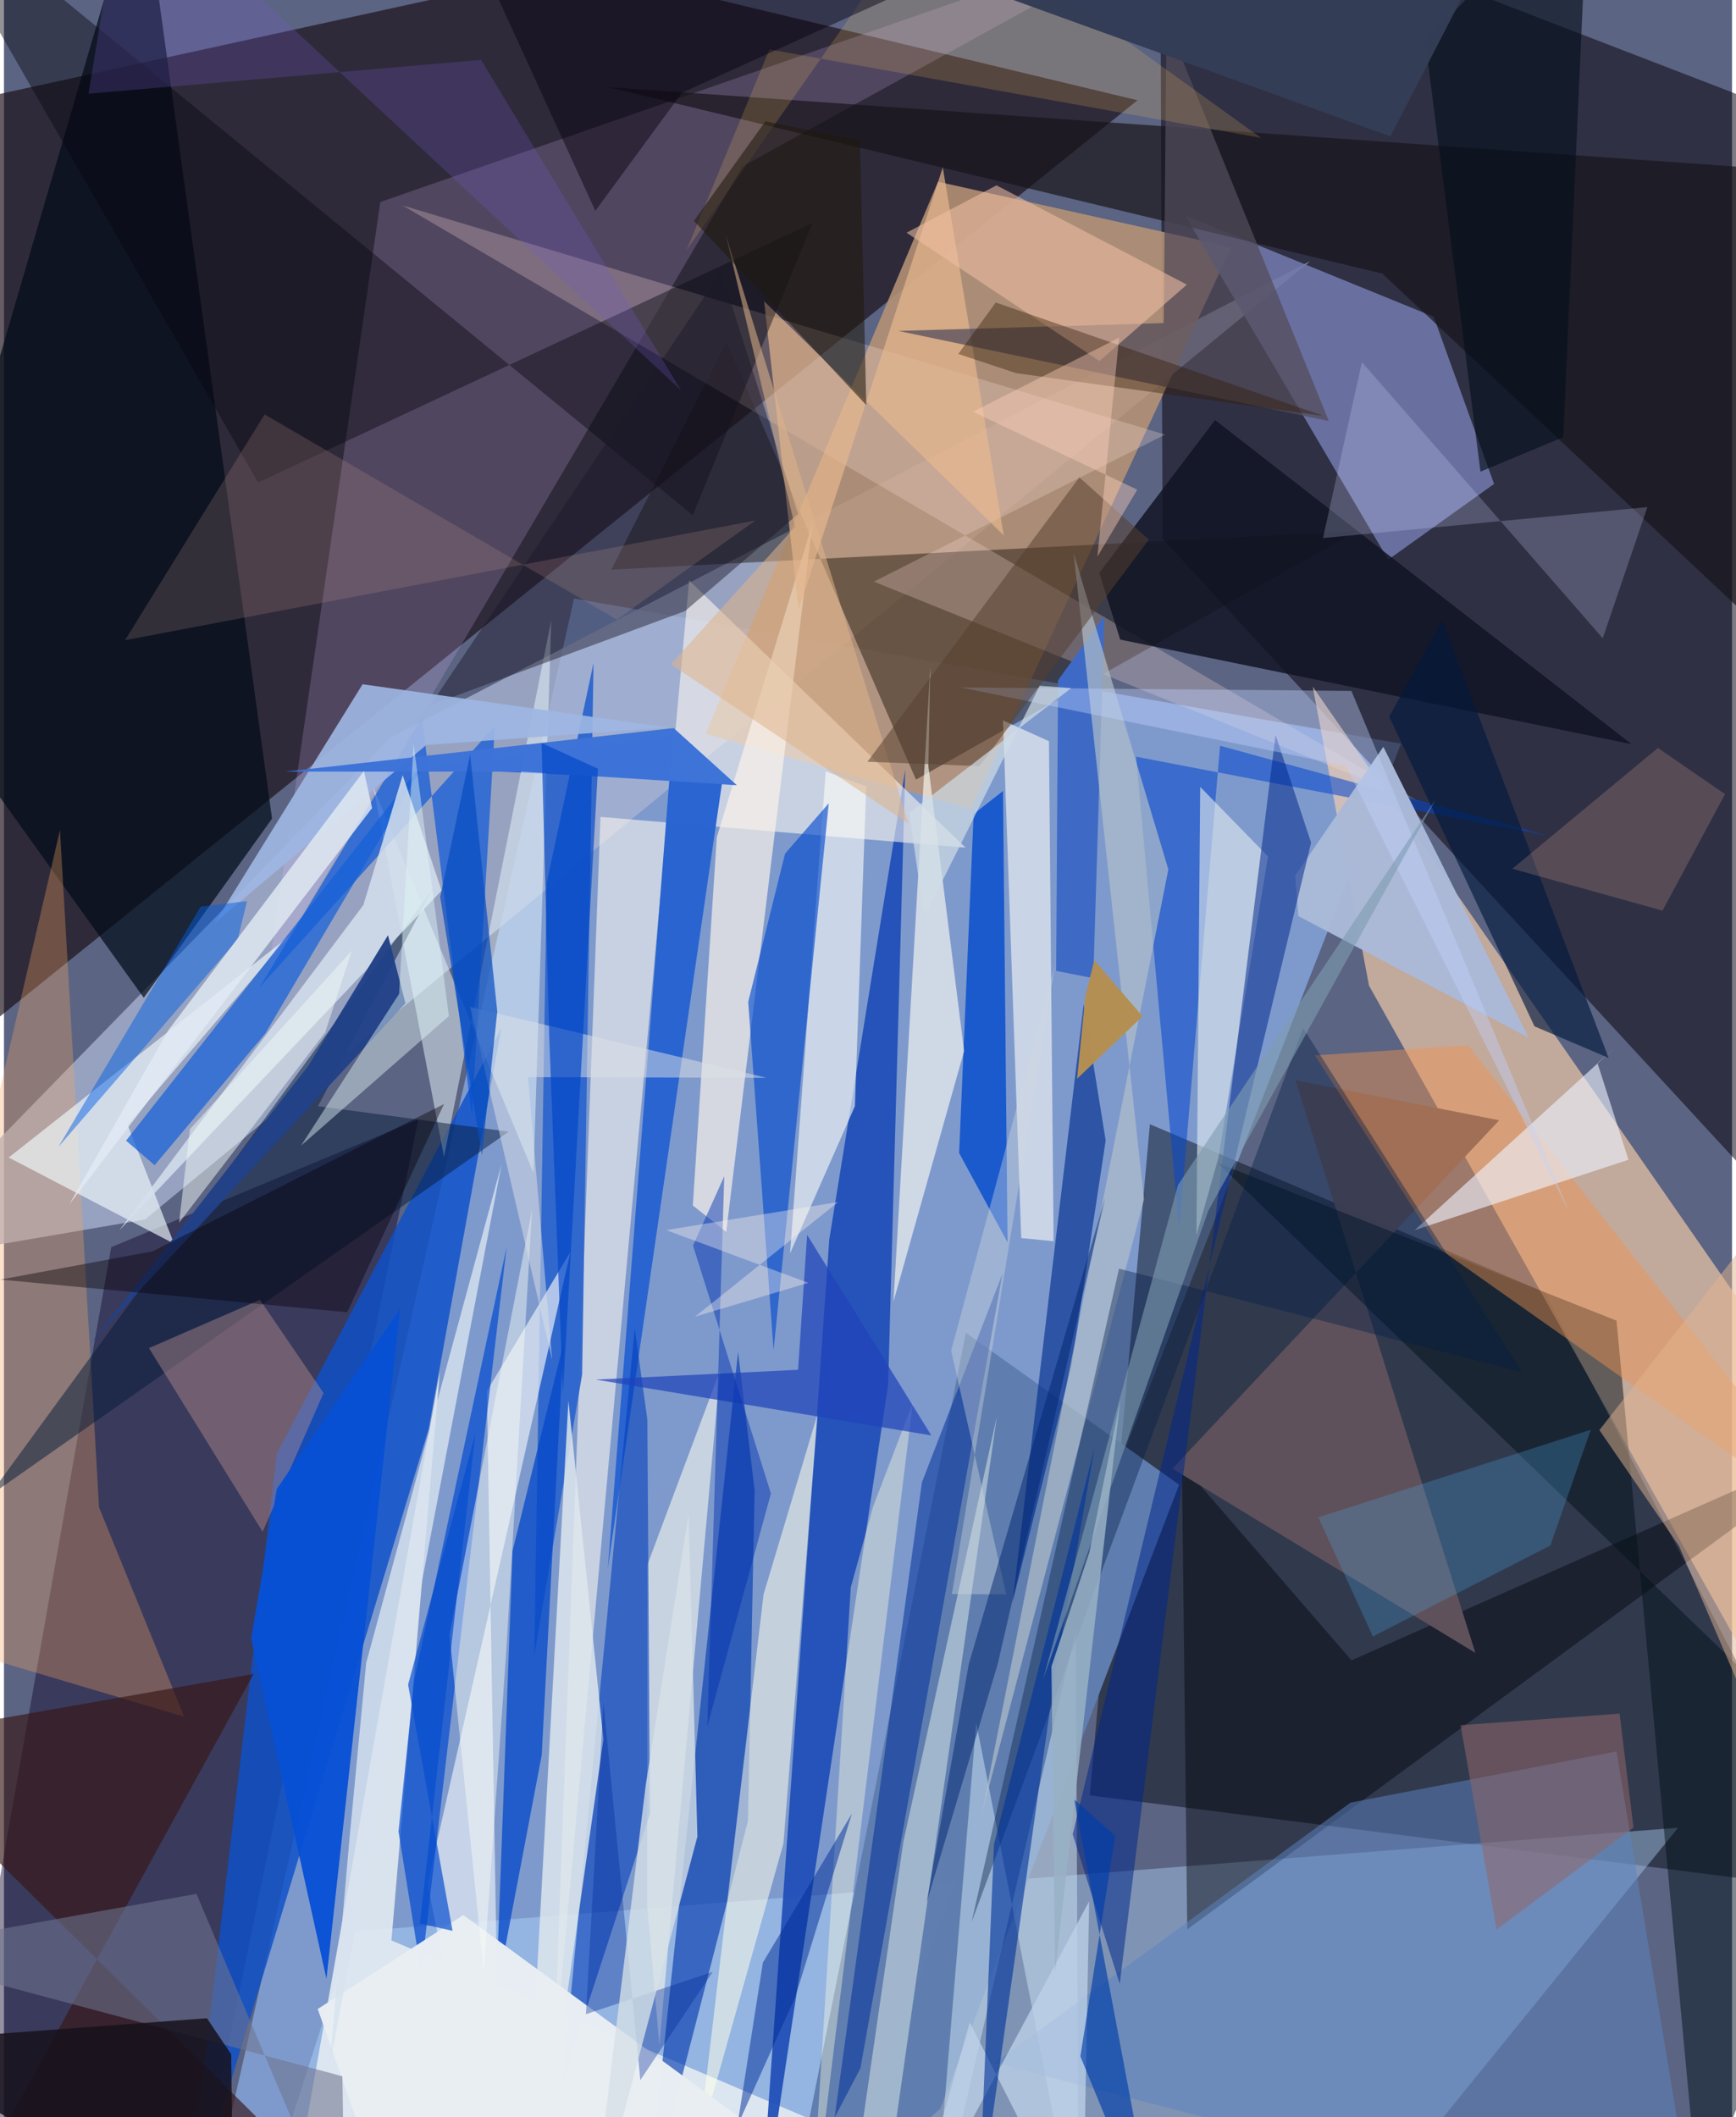 <svg xmlns="http://www.w3.org/2000/svg" width="228" height="278" viewBox="0 0 836 1024"><path fill="#5b6482" d="M0 0h836v1024H0z"/><path fill="#8aade8" fill-opacity=".737" d="M391.885 1086H95.584l180.228-796.53 400.053 70.196z"/><path fill="#1a0e17" fill-opacity=".667" d="M279.276-16.038L-26.018 50.687-62 539.99l610.384-491.5z"/><path fill="#06010c" fill-opacity=".522" d="M559.302-62l1.206 322.536L879.78 606.721l17.192-538.565z"/><path fill="#000710" fill-opacity=".459" d="M525.269 868.341l371.212 47.327-151.095-290.612-191.02-81.318z"/><path fill="#a8b4d1" fill-opacity=".78" d="M68.206 589.823L-62 612.145 187.2 356.6l444.69-230.277z"/><path fill="#fdd2ad" fill-opacity=".627" d="M633.151 332.124L898 713.299v187.017l-237.628-423.59z"/><path fill="#b89375" fill-opacity=".863" d="M593.767 119.53L467.824 391.296 339.437 354.89 451.88 87.906z"/><path fill="#b4d9ff" fill-opacity=".404" d="M119.528 1086l48.78-151.726 641.6-50.278-113.588 140.023z"/><path fill="#10062c" fill-opacity=".439" d="M95.765 1051.372l-119.882-17.448 76.013-430.708 148.594-61.8z"/><path fill="#0e50c9" fill-opacity=".824" d="M205.425 691.306l35.16-193.935-108.57 205.595-45.001 378.803z"/><path fill="#6f77a9" fill-opacity=".898" d="M571.491 104.257l98.15 166.469 51.24-36.667-29.218-80.862z"/><path fill="#e7edf2" fill-opacity=".871" d="M141.722 1052.7l247.734-28.044-202.003-86.143 23.433-275.192z"/><path fill="#204fb8" fill-opacity=".941" d="M427.748 669.69L365.096 1086l34.165-486.546 36.765-227.302z"/><path fill="#120a00" fill-opacity=".431" d="M441.214 377.087L654.232 256.87l-360.399 18.647 55.719-110.077z"/><path fill="#607eaf" fill-opacity=".996" d="M377.406 1086l75.553-66.04 115.562-301.85-103.172-73.471z"/><path fill="#000c18" fill-opacity=".71" d="M67.64 482.593l62.053-86.655L66.487-62-46.219 323.9z"/><path fill="#e4c0ff" fill-opacity=".188" d="M182.076 97.705l389.316-135.29-214.063 118.05-229.477 390.25z"/><path fill="#fefaf1" fill-opacity=".573" d="M465.205 409.99L288.59 395.11l-22.8 606.122 65.68-720.53z"/><path fill="#2964d0" fill-opacity=".992" d="M205.035 371.618l142.438 6.494-55.35 380.665 31.429-402.823z"/><path fill="#f9f2ea" fill-opacity=".702" d="M333.257 583.053l16.15 12.807 41.702-342.516-46.248 151.535z"/><path fill="#ffe1dc" fill-opacity=".255" d="M420.835 281.315l263.577 106.358L192.782 99.34l368.93 110.864z"/><path fill="#0239ae" fill-opacity=".631" d="M359.93 880.735l3.215-159.792-8.002-67.165-44.582 418.299z"/><path fill="#fdfff9" fill-opacity=".596" d="M397.544 373.115l19.583 7.286-5.464 154.634-31.344 71.115z"/><path fill="#171218" fill-opacity=".675" d="M666.842 132.34L292.251 42.13 898 84.809v264.384z"/><path fill="#00030b" fill-opacity=".431" d="M898 694.005L572.437 933.181l-2.594-225.017 82.047 94.872z"/><path fill="#5f525b" fill-opacity=".992" d="M565.264 710.32l146.551 89.127-87.02-276.995 98.563 19.39z"/><path fill="#f6f6ef" fill-opacity=".612" d="M311.24 756.954l-.073 164.584 5.92 67.475 29.35-326.158z"/><path fill="#f7a661" fill-opacity=".322" d="M87.194 830.31L-62 785.995l89.097-384.557L46.02 729.112z"/><path fill="#2d66cc" fill-opacity=".953" d="M262.552 427.143l22.663-106.517-5.52 344.246-23.161 135.894z"/><path fill="#003dbb" fill-opacity=".576" d="M311.257 686.55l1.261 190.686-42.293 129.671 34.921-364.473z"/><path fill="#0545cc" fill-opacity=".549" d="M588.312 360.692l158.753 43.516-199.4-38.229 20.866 228.488z"/><path fill="#ebfaff" fill-opacity=".494" d="M178.728 380.84l34.158 178.69 51.899-259.635-8.623 267.465z"/><path fill="#c2d9ee" fill-opacity=".576" d="M449.283 1086l21.08-252.751L519.893 1086l-1.337-297.855z"/><path fill="#1859cd" fill-opacity=".973" d="M462.086 557.681l7.014-163.978 14.216-11.129 2.196 218.287z"/><path fill="#e2eaf4" fill-opacity=".718" d="M240.703 1086l-7.092-413.165 40.377-67.176-69.099 305.53z"/><path fill="#061b39" fill-opacity=".494" d="M-7.39 723.752l214.752-293.826-55.456 105.104 92.25 12.321z"/><path fill="#0049d1" fill-opacity=".686" d="M201.81 953.98l-10.94-68.115 7.648-73.381 44.669-209.392z"/><path fill="#0152db" fill-opacity=".643" d="M123.743 477.403l78.466-130.25 24.143 192.65 11.164-188.644z"/><path fill="#faf9f1" fill-opacity=".655" d="M464.488 508.37l-17.272-137.734.902-47.894-17.783 306.755z"/><path fill="#01121a" fill-opacity=".494" d="M820.068 1067.286l-39.952-428.547-192.92-76.261L898 862.892z"/><path fill="#0549c9" fill-opacity=".765" d="M260.16 848.833l-22.1 116.394 7.99-215.083 24.648-100.56z"/><path fill="#101323" fill-opacity=".839" d="M787.39 359.932l-247.377-50.576-10.147-32.28 56.032-73.903z"/><path fill="#f09450" fill-opacity=".447" d="M694.378 603.952L898 747.63 708.317 505.568l-74.103 4.893z"/><path fill="#042f91" fill-opacity=".659" d="M522.348 485.69l10.63 65.909-16.433 108.603-28.63 114.861z"/><path fill="#074ccd" fill-opacity=".647" d="M377.87 412.863l-17.821 71.728 12.271 168.486 26.698-264.553z"/><path fill="#5c84bf" fill-opacity=".518" d="M780.106 847.102L819.48 1086l-340.185-88.238 172.164-125.91z"/><path fill="#361616" fill-opacity=".647" d="M-7.936 1044.124L120.77 809.628-62 841.825l184.069 181.969z"/><path fill="#e3ebee" fill-opacity=".608" d="M611.495 414.212L578.71 380.59l-1.82 216.873 10.629-37.527z"/><path fill="#aabad9" fill-opacity=".973" d="M667.31 361.208l-42.637 62.313 1.507 19.55 111.34 58.756z"/><path fill="#ffffe9" fill-opacity=".545" d="M377.081 891.66l-41.151 146.19 31.561-266.736 26.2-87.474z"/><path fill="#f9faf5" fill-opacity=".612" d="M483.318 348.463l22.212 10.03 2.244 241.852-15.642-1.543z"/><path fill="#f1fafd" fill-opacity=".647" d="M82.325 601.557L2.289 559.852l135.422-106.81-77.854 91.012z"/><path fill="#e7b78f" fill-opacity=".675" d="M367.734 145.697l115.922 113.247-29.473-177.981-69.765 214.034z"/><path fill="#1660d8" fill-opacity=".718" d="M206.418 364.14L59.055 551.69l13.834 11.855 53.505-63.62z"/><path fill="#00278c" fill-opacity=".525" d="M517.041 887.199l22.73 72.317 75.409-604.017 17.182 52.073z"/><path fill="#090712" fill-opacity=".435" d="M333.225 249.218L-46.565-62l169.5 295.392 268.142-125.466z"/><path fill="#524c5b" fill-opacity=".729" d="M640.948 203.664l-208.256-43.607 128.38-3.81 1.325-146.25z"/><path fill="#1b1728" fill-opacity=".455" d="M384.173 248.634l-54.645 46.893-123.194 45.531 140.631-209.644z"/><path fill="#dfe7ed" fill-opacity=".839" d="M254.791 1010.034l6.044 36.618L290 841.268l-16.927-163.812z"/><path fill="#9db7e2" fill-opacity=".914" d="M173.495 330.944l147.534 20.932-116.736 8.468-102.275 85.974z"/><path fill="#3e6ac6" d="M526.989 473.118l5.397-175.257-22.46 31.215-.904 140.517z"/><path fill="#b78e8b" fill-opacity=".439" d="M123.848 628.66l30.77 45.084-29.487 67.11-54.974-88.824z"/><path fill="#b2bfca" fill-opacity=".69" d="M517.504 267.633l34.02 312.492-78.584 297.579 90.363-457.21z"/><path fill="#eef3ff" fill-opacity=".608" d="M785.885 560.921l-103.418 34.057 97.005-88.405-8.571 7.6z"/><path fill="#d5e3e3" fill-opacity=".553" d="M409.045 1070.602l22.697-46.04 48.611-339.526-45.241 205.703z"/><path fill="#051e45" fill-opacity=".392" d="M734.376 663.64L628.469 497.23 468.126 929.602l71.311-315.996z"/><path fill="#d3dfec" fill-opacity=".851" d="M192.894 374.93l-19.013 62.79L55.809 595.07l155.929-164.354z"/><path fill="#e8edf3" fill-opacity=".992" d="M151.808 971.68l70.426-45.433 165.75 121.335L191.775 1086z"/><path fill="#03309b" fill-opacity=".545" d="M414.318 1000.37l68.72-384.267-38.958 100.886-42.233 307.185z"/><path fill="#0750d5" fill-opacity=".953" d="M131.996 720.115l59.655-87.094-35.643 324.06-36.438-164.776z"/><path fill="#ffffe0" fill-opacity=".384" d="M389.888 1086l49.733-407.354-19.202 50.204-10.745 38.927z"/><path fill="#70748e" fill-opacity=".569" d="M93.133 915.978L-62 943.904l225.729 60.316 1.25 81.78z"/><path fill="#b48f54" fill-opacity=".996" d="M523.158 481.76l4.325-17.309 23.344 27.094-31.664 30.187z"/><path fill="#f6fbf7" fill-opacity=".467" d="M242.893 800.428l12.614-215.48-39.973 205.767 16.546 162.797z"/><path fill="#c69891" fill-opacity=".204" d="M126.094 200.436l170.447 99.218 66.94-47.895-304.9 57.885z"/><path fill="#01193c" fill-opacity=".631" d="M776.275 511.674l-35.849-15.267-70.248-149.778 25.619-46.564z"/><path fill="#f0c0a3" fill-opacity=".557" d="M480.157 89.65l92.11 48.012-42.269 36.948-93.343-62.06z"/><path fill="#c1d2fe" fill-opacity=".4" d="M649.23 370.46L756.9 585.562l-105.04-251.39-189.225-1.702z"/><path fill="#2042ba" fill-opacity=".71" d="M286.356 667.262l97.81-4.743 4.375-65.294 60.087 97.04z"/><path fill="#d4d9ff" fill-opacity=".227" d="M638.116 260.226l156.932-14.945-21.602 63.423-116.51-133.567z"/><path fill="#4da4dc" fill-opacity=".278" d="M767.664 691.512L635.84 733.89l26.409 57.622 85.88-44.017z"/><path fill="#d7e2ef" fill-opacity=".812" d="M175.256 804.244l65.487-241.247L157.5 999.37l9.702-110.524z"/><path fill="#224288" fill-opacity=".965" d="M147.187 515.593l38.598-63.253 8.443 32.941L42.553 649.062z"/><path fill="#bdd1e9" fill-opacity=".765" d="M524.993 919.602L521.85 1086l-54.615-107.879-29.683 104.47z"/><path fill="#ffcc59" fill-opacity=".18" d="M330.197 121.005L448.813-48.119 608.178 66.69 370.326 23.895z"/><path fill="#05111c" fill-opacity=".639" d="M754.348 211.44l-40.054 16.678-26.696-208.044L766.645-62z"/><path fill="#dbe0e6" fill-opacity=".51" d="M253.514 520.977l11.683 136.628-39.693-170.597 143.368 34.277z"/><path fill="#3e73d8" fill-opacity=".996" d="M323.984 352.145l-187.679 21.052 115.047.045 103.217 6.553z"/><path fill="#90676b" fill-opacity=".549" d="M704.67 834.414l17.383 98.831 66.269-49.298-6.729-55.129z"/><path fill="#deb289" fill-opacity=".549" d="M437.53 398.314l-88.48-285.38 33.654 141.9-60.075 66.432z"/><path fill="#002e98" fill-opacity=".506" d="M354.78 1028.279l28.051-62.451 27.402-88.701-43.09 72.126z"/><path fill="#070010" fill-opacity=".459" d="M327.989 44.871l-41.89 57.111L211.08-62l249.773 46.55z"/><path fill="#01339c" fill-opacity=".612" d="M471.42 1072.098l7.542-180.072 48.727-192.206-19.525 111.995z"/><path fill="#573f31" fill-opacity=".525" d="M553.836 261.004L471.908 370.54l-54.19-2.108L520.255 230.9z"/><path fill="#035fe4" fill-opacity=".482" d="M26.353 554.699l68.795-116.145 22.45-2.724-4.532 18.56z"/><path fill="#17121c" fill-opacity=".855" d="M98.192 976.147l11.732 17.447 1.231 92.406L-62 988.092z"/><path fill="#ebac9c" fill-opacity=".216" d="M832.614 384.086l-30.252 56.354-72.673-20.242 70.464-58.447z"/><path fill="#7e9cb2" fill-opacity=".604" d="M582.607 585.614l-79.817 226.39 65.194-238.893 124.545-186.315z"/><path fill="#e4f8f9" fill-opacity=".439" d="M198.183 359.796l17.049 131.65-71.525 62.679 47.453-73.415z"/><path fill="#e2ebf4" fill-opacity=".812" d="M31.7 582.412l146.377-191.578-3.933-17.957L79.567 498.24z"/><path fill="#cfd6df" fill-opacity=".392" d="M458.6 770.98l26.278.17-26.64-117.855 50.214-186.376z"/><path fill="#003ea9" fill-opacity=".655" d="M517.76 870.289L558.235 1086l-37.494-91.424 16.855-106.666z"/><path fill="#99b1c4" fill-opacity=".859" d="M508.526 953.537l-1.781-147.468 18.339-55.228 14.967-73.553z"/><path fill="#090209" fill-opacity=".412" d="M166.063 634.681l-167.77-15.796 73.637-13.656 140.958-71.25z"/><path fill="#094ec1" fill-opacity=".714" d="M211.025 433.82l14.507-68.837 13.12 124.246-7.433 69.584z"/><path fill="#002b99" fill-opacity=".361" d="M290.03 823.476l-8.476 150.722 61.345-20.5-35.04 52.376z"/><path fill="#0046c7" fill-opacity=".671" d="M270.411 674.037l-6.63-172.892-3.687-141.78 27.27 12.452z"/><path fill="#301900" fill-opacity=".384" d="M638.51 201.2l-158.717-54.89-18.099 24.886 27.855 9.255z"/><path fill="#d6e0e7" fill-opacity=".788" d="M331.232 732.343l4.235 155.937-51.802 194.983 26.858-220.311z"/><path fill="#333d56" fill-opacity=".988" d="M590.294-44.686L736.692-62 670.74 66.011l-249.89-90.44z"/><path fill="#1f1a0d" fill-opacity=".561" d="M333.797 106.827l34.58-48.157 45.724 9.248 3.076 128.035z"/><path fill="#745eca" fill-opacity=".243" d="M230.815 28.994l-189.91 16.32L58.478-62l269.141 250.87z"/><path fill="#0032b0" fill-opacity=".475" d="M348.463 568.9l-15.115 33.568L371.04 722.33l-30.782 112.691z"/><path fill="#cfdbe5" fill-opacity=".71" d="M437.93 393.104l7.282 50.519 55.83-111.938 15.278 1.125z"/><path fill="#00256f" fill-opacity=".498" d="M466.745 804.905l66.043-225.848-52.01 225.707-34.437 115.578z"/><path fill="#e2b48e" fill-opacity=".502" d="M870.247 887.108L898 530.027 771.826 691.699l38.498 56.002z"/><path fill="#fcf3ee" fill-opacity=".369" d="M334.386 636.778l54.717-16.314-68.722-25.5 83.19-13.59z"/><path fill="#034bcf" fill-opacity=".678" d="M217.011 933.867l-21.505-119.054 32.548-121.455L201.22 930.35z"/><path fill="#ffd1bb" fill-opacity=".412" d="M468.78 199.174l79.468 37.666-19.261 32.394 10.491-105.903z"/><path fill="#eff8f6" fill-opacity=".506" d="M168.34 459.705l-78.384 86.457-5.242 45.223 70.658-92.012z"/></svg>